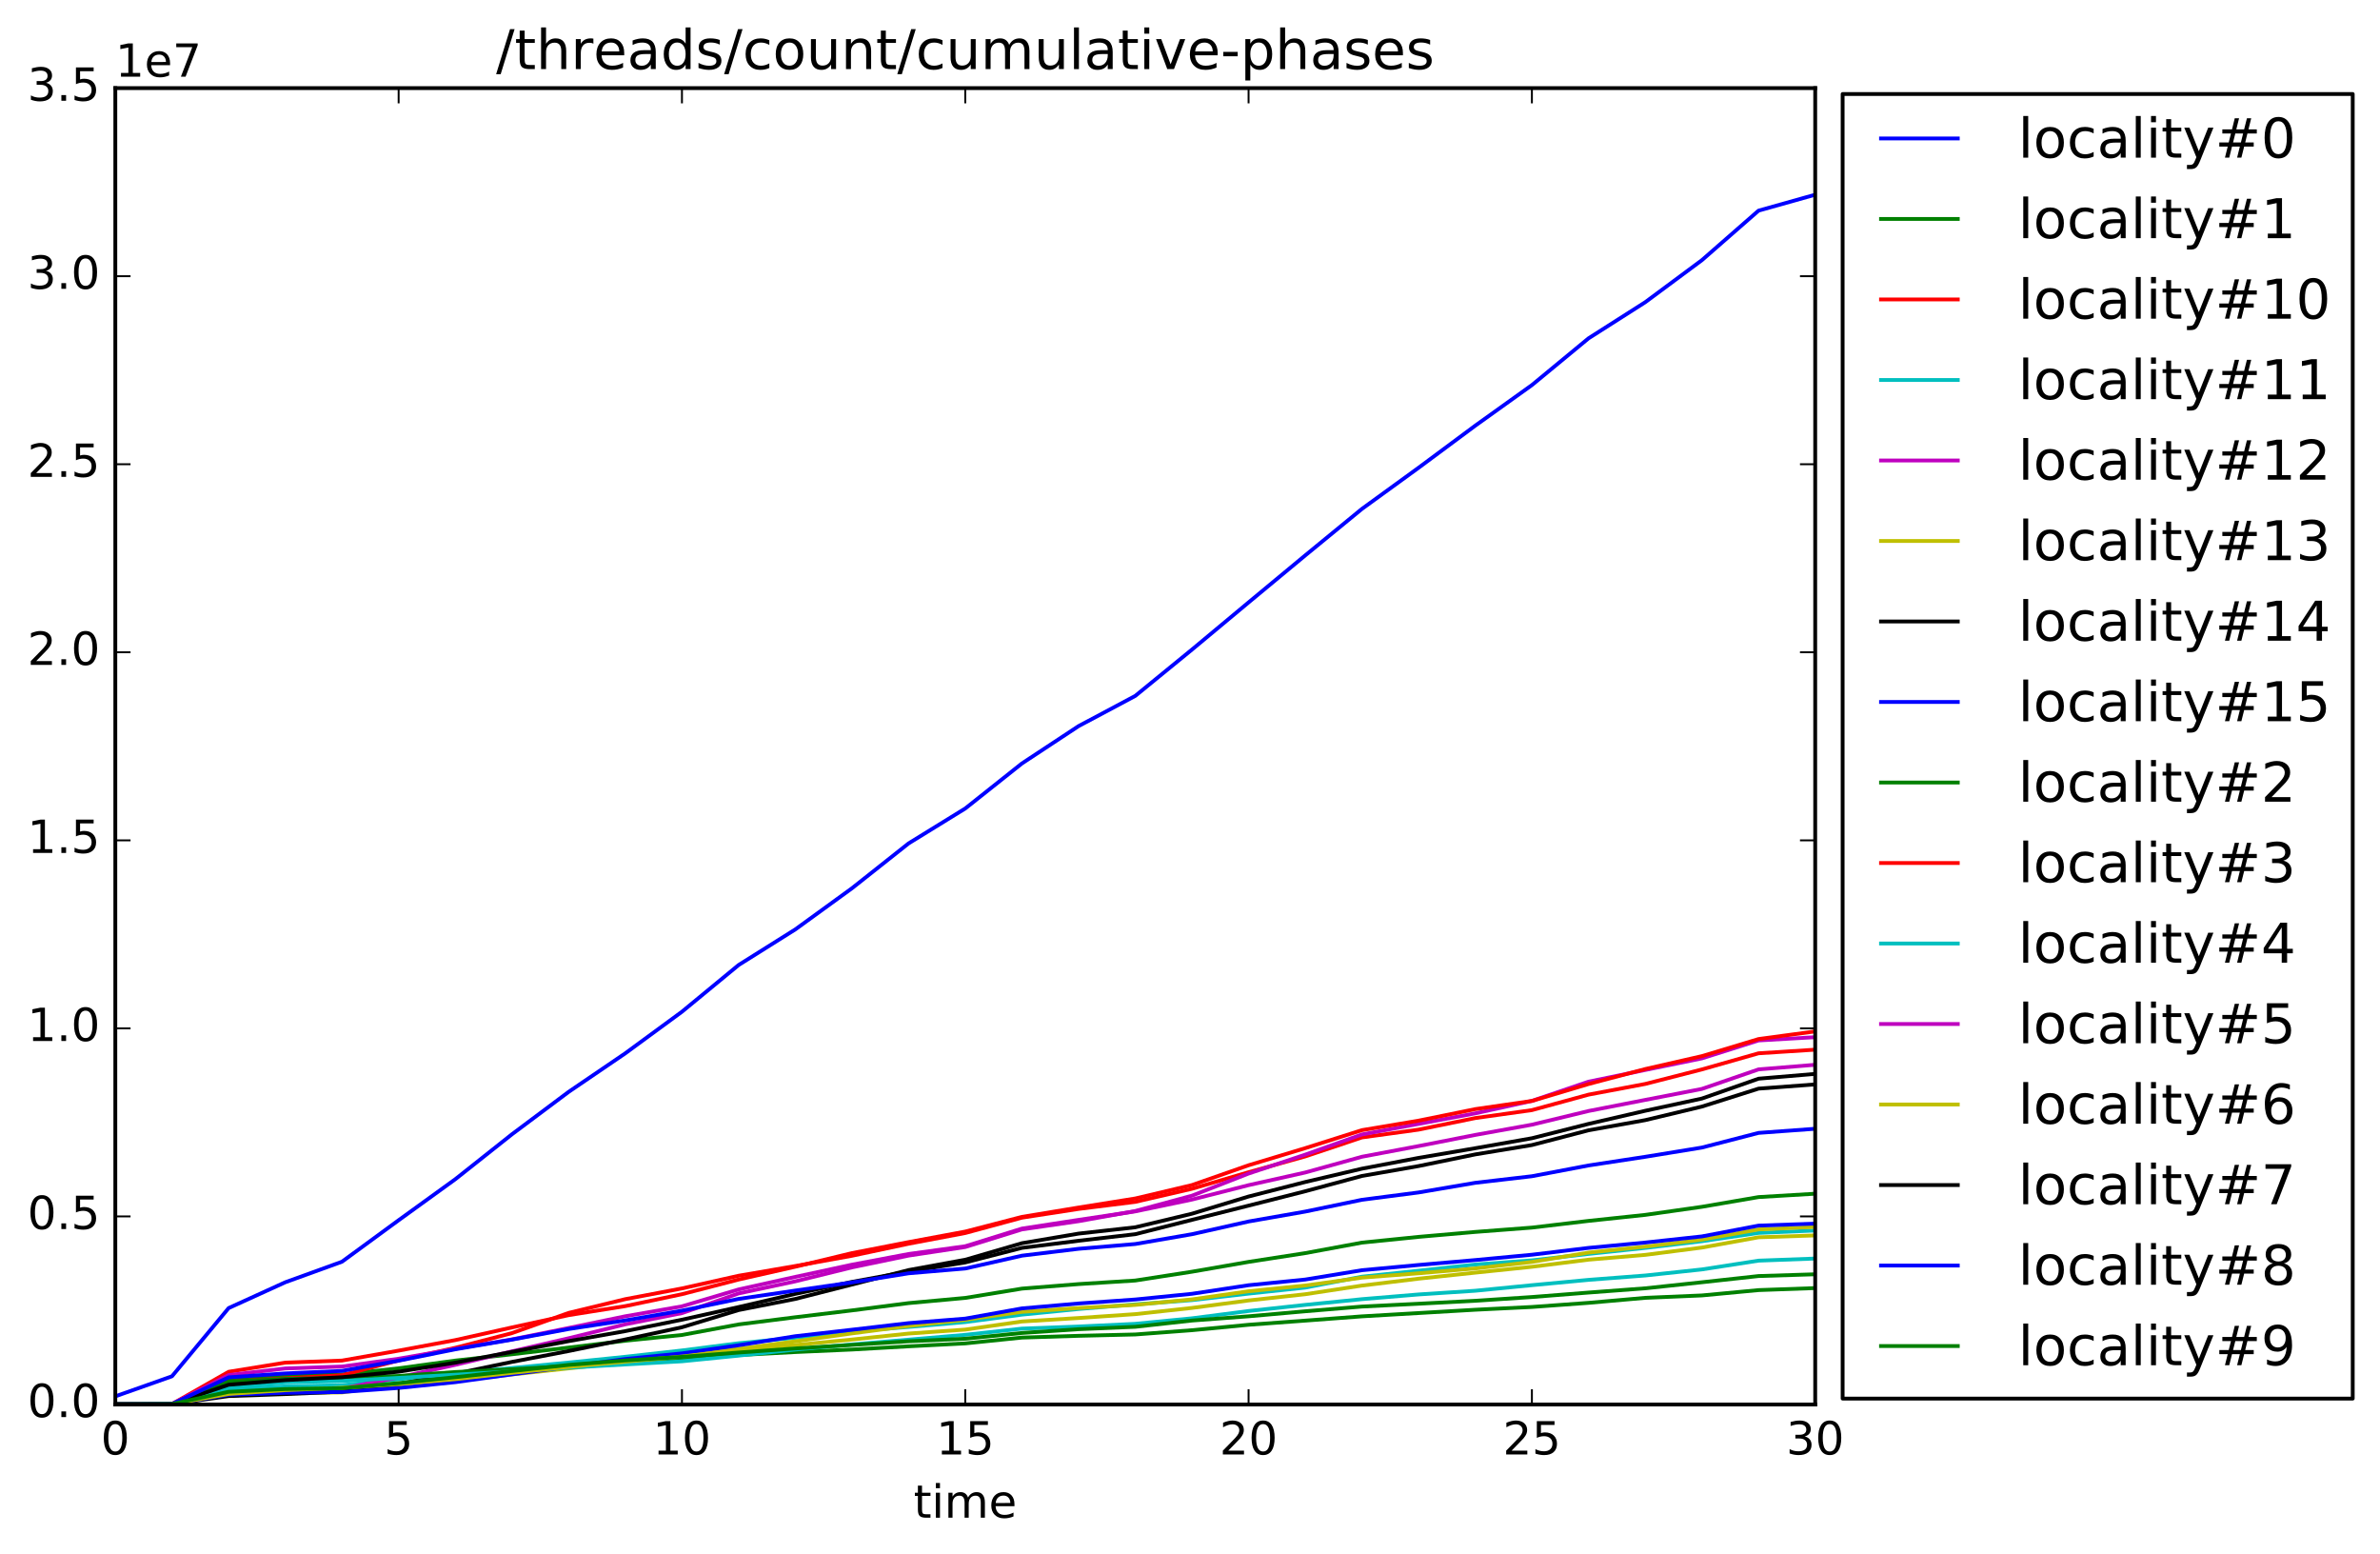 <?xml version="1.0" encoding="utf-8" standalone="no"?>
<!DOCTYPE svg PUBLIC "-//W3C//DTD SVG 1.1//EN"
  "http://www.w3.org/Graphics/SVG/1.1/DTD/svg11.dtd">
<!-- Created with matplotlib (http://matplotlib.org/) -->
<svg height="408pt" version="1.1" viewBox="0 0 625 408" width="625pt" xmlns="http://www.w3.org/2000/svg" xmlns:xlink="http://www.w3.org/1999/xlink">
 <defs>
  <style type="text/css">
*{stroke-linecap:butt;stroke-linejoin:round;stroke-miterlimit:100000;}
  </style>
 </defs>
 <g id="figure_1">
  <g id="patch_1">
   <path d="M 0 408.169 
L 625.038 408.169 
L 625.038 0 
L 0 0 
z
" style="fill:#ffffff;"/>
  </g>
  <g id="axes_1">
   <g id="patch_2">
    <path d="M 30.284 368.742 
L 476.684 368.742 
L 476.684 23.142 
L 30.284 23.142 
z
" style="fill:#ffffff;"/>
   </g>
   <g id="line2d_1">
    <path clip-path="url(#p6c5c03aa1d)" d="M 30.284 366.602 
L 45.164 361.341 
L 60.044 343.431 
L 74.924 336.654 
L 89.804 331.261 
L 104.684 320.364 
L 119.564 309.601 
L 134.444 297.802 
L 149.324 286.672 
L 164.204 276.548 
L 179.084 265.627 
L 193.964 253.364 
L 208.844 244.022 
L 223.724 233.218 
L 238.604 221.432 
L 253.484 212.265 
L 268.364 200.441 
L 283.244 190.635 
L 298.124 182.71 
L 313.004 170.557 
L 327.884 158.158 
L 342.764 145.819 
L 357.644 133.615 
L 372.524 122.809 
L 387.404 111.762 
L 402.284 101.104 
L 417.164 88.822 
L 432.044 79.346 
L 446.924 68.308 
L 461.804 55.304 
L 476.684 51.116 
" style="fill:none;stroke:#0000ff;stroke-linecap:square;"/>
   </g>
   <g id="line2d_2">
    <path clip-path="url(#p6c5c03aa1d)" d="M 30.284 368.688 
L 45.164 368.62 
L 60.044 362.148 
L 74.924 361.105 
L 89.804 360.866 
L 104.684 359.244 
L 119.564 357.216 
L 134.444 355.565 
L 149.324 353.803 
L 164.204 352.008 
L 179.084 350.494 
L 193.964 347.726 
L 208.844 345.841 
L 223.724 344.045 
L 238.604 342.13 
L 253.484 340.765 
L 268.364 338.322 
L 283.244 337.136 
L 298.124 336.2 
L 313.004 333.889 
L 327.884 331.307 
L 342.764 329.002 
L 357.644 326.247 
L 372.524 324.739 
L 387.404 323.441 
L 402.284 322.304 
L 417.164 320.543 
L 432.044 318.965 
L 446.924 316.846 
L 461.804 314.289 
L 476.684 313.404 
" style="fill:none;stroke:#008000;stroke-linecap:square;"/>
   </g>
   <g id="line2d_3">
    <path clip-path="url(#p6c5c03aa1d)" d="M 30.284 368.688 
L 45.164 368.629 
L 60.044 362.792 
L 74.924 361.873 
L 89.804 361.067 
L 104.684 357.17 
L 119.564 353.859 
L 134.444 350.005 
L 149.324 344.702 
L 164.204 341.091 
L 179.084 338.272 
L 193.964 334.944 
L 208.844 332.391 
L 223.724 329.703 
L 238.604 326.542 
L 253.484 323.728 
L 268.364 319.698 
L 283.244 317.401 
L 298.124 315.551 
L 313.004 312.113 
L 327.884 307.761 
L 342.764 303.616 
L 357.644 298.635 
L 372.524 296.585 
L 387.404 293.549 
L 402.284 291.461 
L 417.164 287.394 
L 432.044 284.59 
L 446.924 280.777 
L 461.804 276.539 
L 476.684 275.587 
" style="fill:none;stroke:#ff0000;stroke-linecap:square;"/>
   </g>
   <g id="line2d_4">
    <path clip-path="url(#p6c5c03aa1d)" d="M 30.284 368.689 
L 45.164 368.611 
L 60.044 364.832 
L 74.924 363.988 
L 89.804 363.688 
L 104.684 362.109 
L 119.564 360.5 
L 134.444 359.166 
L 149.324 357.738 
L 164.204 356.221 
L 179.084 354.558 
L 193.964 352.664 
L 208.844 351.221 
L 223.724 349.545 
L 238.604 348.39 
L 253.484 347.11 
L 268.364 345.152 
L 283.244 343.678 
L 298.124 342.456 
L 313.004 341.35 
L 327.884 339.637 
L 342.764 338.056 
L 357.644 335.194 
L 372.524 333.625 
L 387.404 332 
L 402.284 330.905 
L 417.164 329.215 
L 432.044 327.64 
L 446.924 325.882 
L 461.804 323.699 
L 476.684 323.069 
" style="fill:none;stroke:#00bfbf;stroke-linecap:square;"/>
   </g>
   <g id="line2d_5">
    <path clip-path="url(#p6c5c03aa1d)" d="M 30.284 368.688 
L 45.164 368.646 
L 60.044 366.201 
L 74.924 365.588 
L 89.804 364.56 
L 104.684 361.626 
L 119.564 358.335 
L 134.444 354.785 
L 149.324 351.355 
L 164.204 347.695 
L 179.084 344.759 
L 193.964 339.586 
L 208.844 336.415 
L 223.724 332.75 
L 238.604 329.657 
L 253.484 327.402 
L 268.364 322.776 
L 283.244 320.625 
L 298.124 317.95 
L 313.004 313.928 
L 327.884 308.113 
L 342.764 303.148 
L 357.644 297.852 
L 372.524 295.076 
L 387.404 292.312 
L 402.284 289.037 
L 417.164 283.987 
L 432.044 280.92 
L 446.924 277.874 
L 461.804 273.167 
L 476.684 272.31 
" style="fill:none;stroke:#bf00bf;stroke-linecap:square;"/>
   </g>
   <g id="line2d_6">
    <path clip-path="url(#p6c5c03aa1d)" d="M 30.284 368.686 
L 45.164 368.558 
L 60.044 366.198 
L 74.924 365.738 
L 89.804 365.582 
L 104.684 363.594 
L 119.564 362.506 
L 134.444 360.859 
L 149.324 359.269 
L 164.204 357.68 
L 179.084 355.792 
L 193.964 354.138 
L 208.844 352.159 
L 223.724 350.078 
L 238.604 348.138 
L 253.484 346.5 
L 268.364 344.422 
L 283.244 343.423 
L 298.124 342.601 
L 313.004 341.155 
L 327.884 339.017 
L 342.764 337.513 
L 357.644 335.439 
L 372.524 334.301 
L 387.404 333.025 
L 402.284 331.317 
L 417.164 328.865 
L 432.044 327.298 
L 446.924 325.46 
L 461.804 322.786 
L 476.684 322.125 
" style="fill:none;stroke:#bfbf00;stroke-linecap:square;"/>
   </g>
   <g id="line2d_7">
    <path clip-path="url(#p6c5c03aa1d)" d="M 30.284 368.689 
L 45.164 368.627 
L 60.044 366.535 
L 74.924 366.018 
L 89.804 365.379 
L 104.684 363.379 
L 119.564 360.657 
L 134.444 357.564 
L 149.324 354.715 
L 164.204 351.674 
L 179.084 348.468 
L 193.964 343.955 
L 208.844 341.039 
L 223.724 337.258 
L 238.604 333.452 
L 253.484 330.74 
L 268.364 326.396 
L 283.244 323.88 
L 298.124 322.222 
L 313.004 318.66 
L 327.884 314.143 
L 342.764 310.335 
L 357.644 306.836 
L 372.524 304.003 
L 387.404 301.463 
L 402.284 298.843 
L 417.164 295.073 
L 432.044 291.636 
L 446.924 288.422 
L 461.804 283.207 
L 476.684 281.946 
" style="fill:none;stroke:#000000;stroke-linecap:square;"/>
   </g>
   <g id="line2d_8">
    <path clip-path="url(#p6c5c03aa1d)" d="M 30.284 368.687 
L 45.164 368.592 
L 60.044 366.181 
L 74.924 365.688 
L 89.804 365.462 
L 104.684 364.403 
L 119.564 362.887 
L 134.444 360.839 
L 149.324 358.81 
L 164.204 356.806 
L 179.084 355.332 
L 193.964 353.194 
L 208.844 350.819 
L 223.724 349.117 
L 238.604 347.382 
L 253.484 346.198 
L 268.364 343.517 
L 283.244 342.226 
L 298.124 341.182 
L 313.004 339.686 
L 327.884 337.432 
L 342.764 335.94 
L 357.644 333.49 
L 372.524 332.116 
L 387.404 330.825 
L 402.284 329.427 
L 417.164 327.63 
L 432.044 326.229 
L 446.924 324.617 
L 461.804 321.781 
L 476.684 321.256 
" style="fill:none;stroke:#0000ff;stroke-linecap:square;"/>
   </g>
   <g id="line2d_9">
    <path clip-path="url(#p6c5c03aa1d)" d="M 30.284 368.688 
L 45.164 368.634 
L 60.044 362.747 
L 74.924 362.002 
L 89.804 361.757 
L 104.684 361.255 
L 119.564 360.224 
L 134.444 359.494 
L 149.324 358.658 
L 164.204 357.712 
L 179.084 356.687 
L 193.964 355.77 
L 208.844 354.979 
L 223.724 354.319 
L 238.604 353.477 
L 253.484 352.71 
L 268.364 351.181 
L 283.244 350.716 
L 298.124 350.361 
L 313.004 349.243 
L 327.884 347.817 
L 342.764 346.727 
L 357.644 345.606 
L 372.524 344.739 
L 387.404 343.87 
L 402.284 343.143 
L 417.164 342.06 
L 432.044 340.746 
L 446.924 340.115 
L 461.804 338.714 
L 476.684 338.183 
" style="fill:none;stroke:#008000;stroke-linecap:square;"/>
   </g>
   <g id="line2d_10">
    <path clip-path="url(#p6c5c03aa1d)" d="M 30.284 368.689 
L 45.164 368.623 
L 60.044 360.158 
L 74.924 357.754 
L 89.804 357.217 
L 104.684 354.604 
L 119.564 351.84 
L 134.444 348.515 
L 149.324 345.291 
L 164.204 342.917 
L 179.084 339.791 
L 193.964 335.942 
L 208.844 332.576 
L 223.724 329.004 
L 238.604 326.108 
L 253.484 323.344 
L 268.364 319.488 
L 283.244 317.033 
L 298.124 314.66 
L 313.004 311.14 
L 327.884 305.936 
L 342.764 301.444 
L 357.644 296.719 
L 372.524 294.226 
L 387.404 291.196 
L 402.284 289.051 
L 417.164 284.605 
L 432.044 280.676 
L 446.924 277.284 
L 461.804 272.797 
L 476.684 270.791 
" style="fill:none;stroke:#ff0000;stroke-linecap:square;"/>
   </g>
   <g id="line2d_11">
    <path clip-path="url(#p6c5c03aa1d)" d="M 30.284 368.69 
L 45.164 368.65 
L 60.044 364.261 
L 74.924 362.919 
L 89.804 362.572 
L 104.684 361.759 
L 119.564 360.931 
L 134.444 360.045 
L 149.324 359.078 
L 164.204 358.234 
L 179.084 357.407 
L 193.964 355.918 
L 208.844 354.329 
L 223.724 352.986 
L 238.604 351.725 
L 253.484 350.457 
L 268.364 348.825 
L 283.244 348.276 
L 298.124 347.568 
L 313.004 346.119 
L 327.884 344.2 
L 342.764 342.594 
L 357.644 341.095 
L 372.524 339.855 
L 387.404 338.882 
L 402.284 337.422 
L 417.164 336.025 
L 432.044 334.881 
L 446.924 333.285 
L 461.804 330.98 
L 476.684 330.43 
" style="fill:none;stroke:#00bfbf;stroke-linecap:square;"/>
   </g>
   <g id="line2d_12">
    <path clip-path="url(#p6c5c03aa1d)" d="M 30.284 368.687 
L 45.164 368.633 
L 60.044 361.011 
L 74.924 359.287 
L 89.804 358.786 
L 104.684 356.729 
L 119.564 354.13 
L 134.444 351.651 
L 149.324 348.658 
L 164.204 345.585 
L 179.084 342.974 
L 193.964 338.541 
L 208.844 335.245 
L 223.724 332.039 
L 238.604 329.232 
L 253.484 327.191 
L 268.364 322.562 
L 283.244 320.273 
L 298.124 318.05 
L 313.004 314.948 
L 327.884 311.163 
L 342.764 307.836 
L 357.644 303.705 
L 372.524 300.897 
L 387.404 297.974 
L 402.284 295.285 
L 417.164 291.688 
L 432.044 288.78 
L 446.924 285.89 
L 461.804 280.767 
L 476.684 279.557 
" style="fill:none;stroke:#bf00bf;stroke-linecap:square;"/>
   </g>
   <g id="line2d_13">
    <path clip-path="url(#p6c5c03aa1d)" d="M 30.284 368.689 
L 45.164 368.644 
L 60.044 365.976 
L 74.924 364.974 
L 89.804 364.363 
L 104.684 363.376 
L 119.564 362.1 
L 134.444 360.439 
L 149.324 358.864 
L 164.204 357.494 
L 179.084 356.16 
L 193.964 354.391 
L 208.844 353.133 
L 223.724 351.696 
L 238.604 350.123 
L 253.484 349.08 
L 268.364 346.956 
L 283.244 346.042 
L 298.124 345.023 
L 313.004 343.394 
L 327.884 341.434 
L 342.764 339.797 
L 357.644 337.527 
L 372.524 335.718 
L 387.404 334.134 
L 402.284 332.593 
L 417.164 330.726 
L 432.044 329.466 
L 446.924 327.547 
L 461.804 324.847 
L 476.684 324.358 
" style="fill:none;stroke:#bfbf00;stroke-linecap:square;"/>
   </g>
   <g id="line2d_14">
    <path clip-path="url(#p6c5c03aa1d)" d="M 30.284 368.689 
L 45.164 368.636 
L 60.044 363.558 
L 74.924 362.344 
L 89.804 361.583 
L 104.684 360.135 
L 119.564 357.763 
L 134.444 354.93 
L 149.324 352.115 
L 164.204 349.48 
L 179.084 346.486 
L 193.964 343.164 
L 208.844 339.702 
L 223.724 336.557 
L 238.604 333.831 
L 253.484 331.45 
L 268.364 327.627 
L 283.244 325.761 
L 298.124 324.034 
L 313.004 320.271 
L 327.884 316.535 
L 342.764 312.764 
L 357.644 308.748 
L 372.524 306.146 
L 387.404 303.086 
L 402.284 300.633 
L 417.164 296.755 
L 432.044 294.09 
L 446.924 290.531 
L 461.804 285.817 
L 476.684 284.707 
" style="fill:none;stroke:#000000;stroke-linecap:square;"/>
   </g>
   <g id="line2d_15">
    <path clip-path="url(#p6c5c03aa1d)" d="M 30.284 368.689 
L 45.164 368.622 
L 60.044 361.621 
L 74.924 360.59 
L 89.804 359.934 
L 104.684 357.246 
L 119.564 354.255 
L 134.444 351.715 
L 149.324 348.933 
L 164.204 346.673 
L 179.084 344.106 
L 193.964 341.027 
L 208.844 338.832 
L 223.724 336.698 
L 238.604 334.303 
L 253.484 333.045 
L 268.364 329.674 
L 283.244 327.87 
L 298.124 326.613 
L 313.004 324.04 
L 327.884 320.701 
L 342.764 318.097 
L 357.644 315.003 
L 372.524 313.076 
L 387.404 310.547 
L 402.284 308.818 
L 417.164 305.987 
L 432.044 303.718 
L 446.924 301.289 
L 461.804 297.438 
L 476.684 296.354 
" style="fill:none;stroke:#0000ff;stroke-linecap:square;"/>
   </g>
   <g id="line2d_16">
    <path clip-path="url(#p6c5c03aa1d)" d="M 30.284 368.688 
L 45.164 368.624 
L 60.044 365.42 
L 74.924 364.686 
L 89.804 364.472 
L 104.684 363.127 
L 119.564 361.575 
L 134.444 359.957 
L 149.324 358.35 
L 164.204 357.179 
L 179.084 356.241 
L 193.964 355.108 
L 208.844 354.032 
L 223.724 353.105 
L 238.604 352.148 
L 253.484 351.48 
L 268.364 349.969 
L 283.244 348.976 
L 298.124 348.349 
L 313.004 346.706 
L 327.884 345.594 
L 342.764 344.272 
L 357.644 343.034 
L 372.524 342.294 
L 387.404 341.52 
L 402.284 340.534 
L 417.164 339.36 
L 432.044 338.243 
L 446.924 336.655 
L 461.804 335.024 
L 476.684 334.561 
" style="fill:none;stroke:#008000;stroke-linecap:square;"/>
   </g>
   <g id="patch_3">
    <path d="M 30.284 23.142 
L 476.684 23.142 
" style="fill:none;stroke:#000000;stroke-linecap:square;stroke-linejoin:miter;"/>
   </g>
   <g id="patch_4">
    <path d="M 476.684 368.742 
L 476.684 23.142 
" style="fill:none;stroke:#000000;stroke-linecap:square;stroke-linejoin:miter;"/>
   </g>
   <g id="patch_5">
    <path d="M 30.284 368.742 
L 476.684 368.742 
" style="fill:none;stroke:#000000;stroke-linecap:square;stroke-linejoin:miter;"/>
   </g>
   <g id="patch_6">
    <path d="M 30.284 368.742 
L 30.284 23.142 
" style="fill:none;stroke:#000000;stroke-linecap:square;stroke-linejoin:miter;"/>
   </g>
   <g id="matplotlib.axis_1">
    <g id="xtick_1">
     <g id="line2d_17">
      <defs>
       <path d="M 0 0 
L 0 -4 
" id="mdc8057f79b" style="stroke:#000000;stroke-width:0.5;"/>
      </defs>
      <g>
       <use style="stroke:#000000;stroke-width:0.5;" x="30.284" xlink:href="#mdc8057f79b" y="368.742"/>
      </g>
     </g>
     <g id="line2d_18">
      <defs>
       <path d="M 0 0 
L 0 4 
" id="m72e779421b" style="stroke:#000000;stroke-width:0.5;"/>
      </defs>
      <g>
       <use style="stroke:#000000;stroke-width:0.5;" x="30.284" xlink:href="#m72e779421b" y="23.142"/>
      </g>
     </g>
     <g id="text_1">
      <!-- 0 -->
      <defs>
       <path d="M 31.781 66.406 
Q 24.172 66.406 20.328 58.906 
Q 16.5 51.422 16.5 36.375 
Q 16.5 21.391 20.328 13.891 
Q 24.172 6.391 31.781 6.391 
Q 39.453 6.391 43.281 13.891 
Q 47.125 21.391 47.125 36.375 
Q 47.125 51.422 43.281 58.906 
Q 39.453 66.406 31.781 66.406 
M 31.781 74.219 
Q 44.047 74.219 50.516 64.516 
Q 56.984 54.828 56.984 36.375 
Q 56.984 17.969 50.516 8.266 
Q 44.047 -1.422 31.781 -1.422 
Q 19.531 -1.422 13.062 8.266 
Q 6.594 17.969 6.594 36.375 
Q 6.594 54.828 13.062 64.516 
Q 19.531 74.219 31.781 74.219 
" id="DejaVuSans-30"/>
      </defs>
      <g transform="translate(26.466 381.86)scale(0.12 -0.12)">
       <use xlink:href="#DejaVuSans-30"/>
      </g>
     </g>
    </g>
    <g id="xtick_2">
     <g id="line2d_19">
      <g>
       <use style="stroke:#000000;stroke-width:0.5;" x="104.684" xlink:href="#mdc8057f79b" y="368.742"/>
      </g>
     </g>
     <g id="line2d_20">
      <g>
       <use style="stroke:#000000;stroke-width:0.5;" x="104.684" xlink:href="#m72e779421b" y="23.142"/>
      </g>
     </g>
     <g id="text_2">
      <!-- 5 -->
      <defs>
       <path d="M 10.797 72.906 
L 49.516 72.906 
L 49.516 64.594 
L 19.828 64.594 
L 19.828 46.734 
Q 21.969 47.469 24.109 47.828 
Q 26.266 48.188 28.422 48.188 
Q 40.625 48.188 47.75 41.5 
Q 54.891 34.812 54.891 23.391 
Q 54.891 11.625 47.562 5.094 
Q 40.234 -1.422 26.906 -1.422 
Q 22.312 -1.422 17.547 -0.641 
Q 12.797 0.141 7.719 1.703 
L 7.719 11.625 
Q 12.109 9.234 16.797 8.062 
Q 21.484 6.891 26.703 6.891 
Q 35.156 6.891 40.078 11.328 
Q 45.016 15.766 45.016 23.391 
Q 45.016 31 40.078 35.438 
Q 35.156 39.891 26.703 39.891 
Q 22.75 39.891 18.812 39.016 
Q 14.891 38.141 10.797 36.281 
z
" id="DejaVuSans-35"/>
      </defs>
      <g transform="translate(100.866 381.86)scale(0.12 -0.12)">
       <use xlink:href="#DejaVuSans-35"/>
      </g>
     </g>
    </g>
    <g id="xtick_3">
     <g id="line2d_21">
      <g>
       <use style="stroke:#000000;stroke-width:0.5;" x="179.084" xlink:href="#mdc8057f79b" y="368.742"/>
      </g>
     </g>
     <g id="line2d_22">
      <g>
       <use style="stroke:#000000;stroke-width:0.5;" x="179.084" xlink:href="#m72e779421b" y="23.142"/>
      </g>
     </g>
     <g id="text_3">
      <!-- 10 -->
      <defs>
       <path d="M 12.406 8.297 
L 28.516 8.297 
L 28.516 63.922 
L 10.984 60.406 
L 10.984 69.391 
L 28.422 72.906 
L 38.281 72.906 
L 38.281 8.297 
L 54.391 8.297 
L 54.391 0 
L 12.406 0 
z
" id="DejaVuSans-31"/>
      </defs>
      <g transform="translate(171.449 381.86)scale(0.12 -0.12)">
       <use xlink:href="#DejaVuSans-31"/>
       <use x="63.623" xlink:href="#DejaVuSans-30"/>
      </g>
     </g>
    </g>
    <g id="xtick_4">
     <g id="line2d_23">
      <g>
       <use style="stroke:#000000;stroke-width:0.5;" x="253.484" xlink:href="#mdc8057f79b" y="368.742"/>
      </g>
     </g>
     <g id="line2d_24">
      <g>
       <use style="stroke:#000000;stroke-width:0.5;" x="253.484" xlink:href="#m72e779421b" y="23.142"/>
      </g>
     </g>
     <g id="text_4">
      <!-- 15 -->
      <g transform="translate(245.849 381.86)scale(0.12 -0.12)">
       <use xlink:href="#DejaVuSans-31"/>
       <use x="63.623" xlink:href="#DejaVuSans-35"/>
      </g>
     </g>
    </g>
    <g id="xtick_5">
     <g id="line2d_25">
      <g>
       <use style="stroke:#000000;stroke-width:0.5;" x="327.884" xlink:href="#mdc8057f79b" y="368.742"/>
      </g>
     </g>
     <g id="line2d_26">
      <g>
       <use style="stroke:#000000;stroke-width:0.5;" x="327.884" xlink:href="#m72e779421b" y="23.142"/>
      </g>
     </g>
     <g id="text_5">
      <!-- 20 -->
      <defs>
       <path d="M 19.188 8.297 
L 53.609 8.297 
L 53.609 0 
L 7.328 0 
L 7.328 8.297 
Q 12.938 14.109 22.625 23.891 
Q 32.328 33.688 34.812 36.531 
Q 39.547 41.844 41.422 45.531 
Q 43.312 49.219 43.312 52.781 
Q 43.312 58.594 39.234 62.25 
Q 35.156 65.922 28.609 65.922 
Q 23.969 65.922 18.812 64.312 
Q 13.672 62.703 7.812 59.422 
L 7.812 69.391 
Q 13.766 71.781 18.938 73 
Q 24.125 74.219 28.422 74.219 
Q 39.75 74.219 46.484 68.547 
Q 53.219 62.891 53.219 53.422 
Q 53.219 48.922 51.531 44.891 
Q 49.859 40.875 45.406 35.406 
Q 44.188 33.984 37.641 27.219 
Q 31.109 20.453 19.188 8.297 
" id="DejaVuSans-32"/>
      </defs>
      <g transform="translate(320.249 381.86)scale(0.12 -0.12)">
       <use xlink:href="#DejaVuSans-32"/>
       <use x="63.623" xlink:href="#DejaVuSans-30"/>
      </g>
     </g>
    </g>
    <g id="xtick_6">
     <g id="line2d_27">
      <g>
       <use style="stroke:#000000;stroke-width:0.5;" x="402.284" xlink:href="#mdc8057f79b" y="368.742"/>
      </g>
     </g>
     <g id="line2d_28">
      <g>
       <use style="stroke:#000000;stroke-width:0.5;" x="402.284" xlink:href="#m72e779421b" y="23.142"/>
      </g>
     </g>
     <g id="text_6">
      <!-- 25 -->
      <g transform="translate(394.649 381.86)scale(0.12 -0.12)">
       <use xlink:href="#DejaVuSans-32"/>
       <use x="63.623" xlink:href="#DejaVuSans-35"/>
      </g>
     </g>
    </g>
    <g id="xtick_7">
     <g id="line2d_29">
      <g>
       <use style="stroke:#000000;stroke-width:0.5;" x="476.684" xlink:href="#mdc8057f79b" y="368.742"/>
      </g>
     </g>
     <g id="line2d_30">
      <g>
       <use style="stroke:#000000;stroke-width:0.5;" x="476.684" xlink:href="#m72e779421b" y="23.142"/>
      </g>
     </g>
     <g id="text_7">
      <!-- 30 -->
      <defs>
       <path d="M 40.578 39.312 
Q 47.656 37.797 51.625 33 
Q 55.609 28.219 55.609 21.188 
Q 55.609 10.406 48.188 4.484 
Q 40.766 -1.422 27.094 -1.422 
Q 22.516 -1.422 17.656 -0.516 
Q 12.797 0.391 7.625 2.203 
L 7.625 11.719 
Q 11.719 9.328 16.594 8.109 
Q 21.484 6.891 26.812 6.891 
Q 36.078 6.891 40.938 10.547 
Q 45.797 14.203 45.797 21.188 
Q 45.797 27.641 41.281 31.266 
Q 36.766 34.906 28.719 34.906 
L 20.219 34.906 
L 20.219 43.016 
L 29.109 43.016 
Q 36.375 43.016 40.234 45.922 
Q 44.094 48.828 44.094 54.297 
Q 44.094 59.906 40.109 62.906 
Q 36.141 65.922 28.719 65.922 
Q 24.656 65.922 20.016 65.031 
Q 15.375 64.156 9.812 62.312 
L 9.812 71.094 
Q 15.438 72.656 20.344 73.438 
Q 25.25 74.219 29.594 74.219 
Q 40.828 74.219 47.359 69.109 
Q 53.906 64.016 53.906 55.328 
Q 53.906 49.266 50.438 45.094 
Q 46.969 40.922 40.578 39.312 
" id="DejaVuSans-33"/>
      </defs>
      <g transform="translate(469.049 381.86)scale(0.12 -0.12)">
       <use xlink:href="#DejaVuSans-33"/>
       <use x="63.623" xlink:href="#DejaVuSans-30"/>
      </g>
     </g>
    </g>
    <g id="text_8">
     <!-- time -->
     <defs>
      <path d="M 18.312 70.219 
L 18.312 54.688 
L 36.812 54.688 
L 36.812 47.703 
L 18.312 47.703 
L 18.312 18.016 
Q 18.312 11.328 20.141 9.422 
Q 21.969 7.516 27.594 7.516 
L 36.812 7.516 
L 36.812 0 
L 27.594 0 
Q 17.188 0 13.234 3.875 
Q 9.281 7.766 9.281 18.016 
L 9.281 47.703 
L 2.688 47.703 
L 2.688 54.688 
L 9.281 54.688 
L 9.281 70.219 
z
" id="DejaVuSans-74"/>
      <path d="M 52 44.188 
Q 55.375 50.25 60.062 53.125 
Q 64.75 56 71.094 56 
Q 79.641 56 84.281 50.016 
Q 88.922 44.047 88.922 33.016 
L 88.922 0 
L 79.891 0 
L 79.891 32.719 
Q 79.891 40.578 77.094 44.375 
Q 74.312 48.188 68.609 48.188 
Q 61.625 48.188 57.562 43.547 
Q 53.516 38.922 53.516 30.906 
L 53.516 0 
L 44.484 0 
L 44.484 32.719 
Q 44.484 40.625 41.703 44.406 
Q 38.922 48.188 33.109 48.188 
Q 26.219 48.188 22.156 43.531 
Q 18.109 38.875 18.109 30.906 
L 18.109 0 
L 9.078 0 
L 9.078 54.688 
L 18.109 54.688 
L 18.109 46.188 
Q 21.188 51.219 25.484 53.609 
Q 29.781 56 35.688 56 
Q 41.656 56 45.828 52.969 
Q 50 49.953 52 44.188 
" id="DejaVuSans-6d"/>
      <path d="M 56.203 29.594 
L 56.203 25.203 
L 14.891 25.203 
Q 15.484 15.922 20.484 11.062 
Q 25.484 6.203 34.422 6.203 
Q 39.594 6.203 44.453 7.469 
Q 49.312 8.734 54.109 11.281 
L 54.109 2.781 
Q 49.266 0.734 44.188 -0.344 
Q 39.109 -1.422 33.891 -1.422 
Q 20.797 -1.422 13.156 6.188 
Q 5.516 13.812 5.516 26.812 
Q 5.516 40.234 12.766 48.109 
Q 20.016 56 32.328 56 
Q 43.359 56 49.781 48.891 
Q 56.203 41.797 56.203 29.594 
M 47.219 32.234 
Q 47.125 39.594 43.094 43.984 
Q 39.062 48.391 32.422 48.391 
Q 24.906 48.391 20.391 44.141 
Q 15.875 39.891 15.188 32.172 
z
" id="DejaVuSans-65"/>
      <path d="M 9.422 54.688 
L 18.406 54.688 
L 18.406 0 
L 9.422 0 
z
M 9.422 75.984 
L 18.406 75.984 
L 18.406 64.594 
L 9.422 64.594 
z
" id="DejaVuSans-69"/>
     </defs>
     <g transform="translate(239.928 398.474)scale(0.12 -0.12)">
      <use xlink:href="#DejaVuSans-74"/>
      <use x="39.209" xlink:href="#DejaVuSans-69"/>
      <use x="66.992" xlink:href="#DejaVuSans-6d"/>
      <use x="164.404" xlink:href="#DejaVuSans-65"/>
     </g>
    </g>
   </g>
   <g id="matplotlib.axis_2">
    <g id="ytick_1">
     <g id="line2d_31">
      <defs>
       <path d="M 0 0 
L 4 0 
" id="m3a4a1bef79" style="stroke:#000000;stroke-width:0.5;"/>
      </defs>
      <g>
       <use style="stroke:#000000;stroke-width:0.5;" x="30.284" xlink:href="#m3a4a1bef79" y="368.742"/>
      </g>
     </g>
     <g id="line2d_32">
      <defs>
       <path d="M 0 0 
L -4 0 
" id="m88affc56b4" style="stroke:#000000;stroke-width:0.5;"/>
      </defs>
      <g>
       <use style="stroke:#000000;stroke-width:0.5;" x="476.684" xlink:href="#m88affc56b4" y="368.742"/>
      </g>
     </g>
     <g id="text_9">
      <!-- 0.0 -->
      <defs>
       <path d="M 10.688 12.406 
L 21 12.406 
L 21 0 
L 10.688 0 
z
" id="DejaVuSans-2e"/>
      </defs>
      <g transform="translate(7.2 372.053)scale(0.12 -0.12)">
       <use xlink:href="#DejaVuSans-30"/>
       <use x="63.623" xlink:href="#DejaVuSans-2e"/>
       <use x="95.41" xlink:href="#DejaVuSans-30"/>
      </g>
     </g>
    </g>
    <g id="ytick_2">
     <g id="line2d_33">
      <g>
       <use style="stroke:#000000;stroke-width:0.5;" x="30.284" xlink:href="#m3a4a1bef79" y="319.37"/>
      </g>
     </g>
     <g id="line2d_34">
      <g>
       <use style="stroke:#000000;stroke-width:0.5;" x="476.684" xlink:href="#m88affc56b4" y="319.37"/>
      </g>
     </g>
     <g id="text_10">
      <!-- 0.5 -->
      <g transform="translate(7.2 322.682)scale(0.12 -0.12)">
       <use xlink:href="#DejaVuSans-30"/>
       <use x="63.623" xlink:href="#DejaVuSans-2e"/>
       <use x="95.41" xlink:href="#DejaVuSans-35"/>
      </g>
     </g>
    </g>
    <g id="ytick_3">
     <g id="line2d_35">
      <g>
       <use style="stroke:#000000;stroke-width:0.5;" x="30.284" xlink:href="#m3a4a1bef79" y="269.999"/>
      </g>
     </g>
     <g id="line2d_36">
      <g>
       <use style="stroke:#000000;stroke-width:0.5;" x="476.684" xlink:href="#m88affc56b4" y="269.999"/>
      </g>
     </g>
     <g id="text_11">
      <!-- 1.0 -->
      <g transform="translate(7.2 273.31)scale(0.12 -0.12)">
       <use xlink:href="#DejaVuSans-31"/>
       <use x="63.623" xlink:href="#DejaVuSans-2e"/>
       <use x="95.41" xlink:href="#DejaVuSans-30"/>
      </g>
     </g>
    </g>
    <g id="ytick_4">
     <g id="line2d_37">
      <g>
       <use style="stroke:#000000;stroke-width:0.5;" x="30.284" xlink:href="#m3a4a1bef79" y="220.627"/>
      </g>
     </g>
     <g id="line2d_38">
      <g>
       <use style="stroke:#000000;stroke-width:0.5;" x="476.684" xlink:href="#m88affc56b4" y="220.627"/>
      </g>
     </g>
     <g id="text_12">
      <!-- 1.5 -->
      <g transform="translate(7.2 223.939)scale(0.12 -0.12)">
       <use xlink:href="#DejaVuSans-31"/>
       <use x="63.623" xlink:href="#DejaVuSans-2e"/>
       <use x="95.41" xlink:href="#DejaVuSans-35"/>
      </g>
     </g>
    </g>
    <g id="ytick_5">
     <g id="line2d_39">
      <g>
       <use style="stroke:#000000;stroke-width:0.5;" x="30.284" xlink:href="#m3a4a1bef79" y="171.256"/>
      </g>
     </g>
     <g id="line2d_40">
      <g>
       <use style="stroke:#000000;stroke-width:0.5;" x="476.684" xlink:href="#m88affc56b4" y="171.256"/>
      </g>
     </g>
     <g id="text_13">
      <!-- 2.0 -->
      <g transform="translate(7.2 174.567)scale(0.12 -0.12)">
       <use xlink:href="#DejaVuSans-32"/>
       <use x="63.623" xlink:href="#DejaVuSans-2e"/>
       <use x="95.41" xlink:href="#DejaVuSans-30"/>
      </g>
     </g>
    </g>
    <g id="ytick_6">
     <g id="line2d_41">
      <g>
       <use style="stroke:#000000;stroke-width:0.5;" x="30.284" xlink:href="#m3a4a1bef79" y="121.885"/>
      </g>
     </g>
     <g id="line2d_42">
      <g>
       <use style="stroke:#000000;stroke-width:0.5;" x="476.684" xlink:href="#m88affc56b4" y="121.885"/>
      </g>
     </g>
     <g id="text_14">
      <!-- 2.5 -->
      <g transform="translate(7.2 125.196)scale(0.12 -0.12)">
       <use xlink:href="#DejaVuSans-32"/>
       <use x="63.623" xlink:href="#DejaVuSans-2e"/>
       <use x="95.41" xlink:href="#DejaVuSans-35"/>
      </g>
     </g>
    </g>
    <g id="ytick_7">
     <g id="line2d_43">
      <g>
       <use style="stroke:#000000;stroke-width:0.5;" x="30.284" xlink:href="#m3a4a1bef79" y="72.513"/>
      </g>
     </g>
     <g id="line2d_44">
      <g>
       <use style="stroke:#000000;stroke-width:0.5;" x="476.684" xlink:href="#m88affc56b4" y="72.513"/>
      </g>
     </g>
     <g id="text_15">
      <!-- 3.0 -->
      <g transform="translate(7.2 75.824)scale(0.12 -0.12)">
       <use xlink:href="#DejaVuSans-33"/>
       <use x="63.623" xlink:href="#DejaVuSans-2e"/>
       <use x="95.41" xlink:href="#DejaVuSans-30"/>
      </g>
     </g>
    </g>
    <g id="ytick_8">
     <g id="line2d_45">
      <g>
       <use style="stroke:#000000;stroke-width:0.5;" x="30.284" xlink:href="#m3a4a1bef79" y="23.142"/>
      </g>
     </g>
     <g id="line2d_46">
      <g>
       <use style="stroke:#000000;stroke-width:0.5;" x="476.684" xlink:href="#m88affc56b4" y="23.142"/>
      </g>
     </g>
     <g id="text_16">
      <!-- 3.5 -->
      <g transform="translate(7.2 26.453)scale(0.12 -0.12)">
       <use xlink:href="#DejaVuSans-33"/>
       <use x="63.623" xlink:href="#DejaVuSans-2e"/>
       <use x="95.41" xlink:href="#DejaVuSans-35"/>
      </g>
     </g>
    </g>
    <g id="text_17">
     <!-- 1e7 -->
     <defs>
      <path d="M 8.203 72.906 
L 55.078 72.906 
L 55.078 68.703 
L 28.609 0 
L 18.312 0 
L 43.219 64.594 
L 8.203 64.594 
z
" id="DejaVuSans-37"/>
     </defs>
     <g transform="translate(30.284 20.142)scale(0.12 -0.12)">
      <use xlink:href="#DejaVuSans-31"/>
      <use x="63.623" xlink:href="#DejaVuSans-65"/>
      <use x="125.146" xlink:href="#DejaVuSans-37"/>
     </g>
    </g>
   </g>
   <g id="text_18">
    <!-- /threads/count/cumulative-phases -->
    <defs>
     <path d="M 2.984 54.688 
L 12.5 54.688 
L 29.594 8.797 
L 46.688 54.688 
L 56.203 54.688 
L 35.688 0 
L 23.484 0 
z
" id="DejaVuSans-76"/>
     <path d="M 25.391 72.906 
L 33.688 72.906 
L 8.297 -9.281 
L 0 -9.281 
z
" id="DejaVuSans-2f"/>
     <path d="M 4.891 31.391 
L 31.203 31.391 
L 31.203 23.391 
L 4.891 23.391 
z
" id="DejaVuSans-2d"/>
     <path d="M 30.609 48.391 
Q 23.391 48.391 19.188 42.75 
Q 14.984 37.109 14.984 27.297 
Q 14.984 17.484 19.156 11.844 
Q 23.344 6.203 30.609 6.203 
Q 37.797 6.203 41.984 11.859 
Q 46.188 17.531 46.188 27.297 
Q 46.188 37.016 41.984 42.703 
Q 37.797 48.391 30.609 48.391 
M 30.609 56 
Q 42.328 56 49.016 48.375 
Q 55.719 40.766 55.719 27.297 
Q 55.719 13.875 49.016 6.219 
Q 42.328 -1.422 30.609 -1.422 
Q 18.844 -1.422 12.172 6.219 
Q 5.516 13.875 5.516 27.297 
Q 5.516 40.766 12.172 48.375 
Q 18.844 56 30.609 56 
" id="DejaVuSans-6f"/>
     <path d="M 54.891 33.016 
L 54.891 0 
L 45.906 0 
L 45.906 32.719 
Q 45.906 40.484 42.875 44.328 
Q 39.844 48.188 33.797 48.188 
Q 26.516 48.188 22.312 43.547 
Q 18.109 38.922 18.109 30.906 
L 18.109 0 
L 9.078 0 
L 9.078 54.688 
L 18.109 54.688 
L 18.109 46.188 
Q 21.344 51.125 25.703 53.562 
Q 30.078 56 35.797 56 
Q 45.219 56 50.047 50.172 
Q 54.891 44.344 54.891 33.016 
" id="DejaVuSans-6e"/>
     <path d="M 9.422 75.984 
L 18.406 75.984 
L 18.406 0 
L 9.422 0 
z
" id="DejaVuSans-6c"/>
     <path d="M 18.109 8.203 
L 18.109 -20.797 
L 9.078 -20.797 
L 9.078 54.688 
L 18.109 54.688 
L 18.109 46.391 
Q 20.953 51.266 25.266 53.625 
Q 29.594 56 35.594 56 
Q 45.562 56 51.781 48.094 
Q 58.016 40.188 58.016 27.297 
Q 58.016 14.406 51.781 6.484 
Q 45.562 -1.422 35.594 -1.422 
Q 29.594 -1.422 25.266 0.953 
Q 20.953 3.328 18.109 8.203 
M 48.688 27.297 
Q 48.688 37.203 44.609 42.844 
Q 40.531 48.484 33.406 48.484 
Q 26.266 48.484 22.188 42.844 
Q 18.109 37.203 18.109 27.297 
Q 18.109 17.391 22.188 11.75 
Q 26.266 6.109 33.406 6.109 
Q 40.531 6.109 44.609 11.75 
Q 48.688 17.391 48.688 27.297 
" id="DejaVuSans-70"/>
     <path d="M 54.891 33.016 
L 54.891 0 
L 45.906 0 
L 45.906 32.719 
Q 45.906 40.484 42.875 44.328 
Q 39.844 48.188 33.797 48.188 
Q 26.516 48.188 22.312 43.547 
Q 18.109 38.922 18.109 30.906 
L 18.109 0 
L 9.078 0 
L 9.078 75.984 
L 18.109 75.984 
L 18.109 46.188 
Q 21.344 51.125 25.703 53.562 
Q 30.078 56 35.797 56 
Q 45.219 56 50.047 50.172 
Q 54.891 44.344 54.891 33.016 
" id="DejaVuSans-68"/>
     <path d="M 8.5 21.578 
L 8.5 54.688 
L 17.484 54.688 
L 17.484 21.922 
Q 17.484 14.156 20.5 10.266 
Q 23.531 6.391 29.594 6.391 
Q 36.859 6.391 41.078 11.031 
Q 45.312 15.672 45.312 23.688 
L 45.312 54.688 
L 54.297 54.688 
L 54.297 0 
L 45.312 0 
L 45.312 8.406 
Q 42.047 3.422 37.719 1 
Q 33.406 -1.422 27.688 -1.422 
Q 18.266 -1.422 13.375 4.438 
Q 8.5 10.297 8.5 21.578 
M 31.109 56 
z
" id="DejaVuSans-75"/>
     <path d="M 45.406 46.391 
L 45.406 75.984 
L 54.391 75.984 
L 54.391 0 
L 45.406 0 
L 45.406 8.203 
Q 42.578 3.328 38.25 0.953 
Q 33.938 -1.422 27.875 -1.422 
Q 17.969 -1.422 11.734 6.484 
Q 5.516 14.406 5.516 27.297 
Q 5.516 40.188 11.734 48.094 
Q 17.969 56 27.875 56 
Q 33.938 56 38.25 53.625 
Q 42.578 51.266 45.406 46.391 
M 14.797 27.297 
Q 14.797 17.391 18.875 11.75 
Q 22.953 6.109 30.078 6.109 
Q 37.203 6.109 41.297 11.75 
Q 45.406 17.391 45.406 27.297 
Q 45.406 37.203 41.297 42.844 
Q 37.203 48.484 30.078 48.484 
Q 22.953 48.484 18.875 42.844 
Q 14.797 37.203 14.797 27.297 
" id="DejaVuSans-64"/>
     <path d="M 41.109 46.297 
Q 39.594 47.172 37.812 47.578 
Q 36.031 48 33.891 48 
Q 26.266 48 22.188 43.047 
Q 18.109 38.094 18.109 28.812 
L 18.109 0 
L 9.078 0 
L 9.078 54.688 
L 18.109 54.688 
L 18.109 46.188 
Q 20.953 51.172 25.484 53.578 
Q 30.031 56 36.531 56 
Q 37.453 56 38.578 55.875 
Q 39.703 55.766 41.062 55.516 
z
" id="DejaVuSans-72"/>
     <path d="M 48.781 52.594 
L 48.781 44.188 
Q 44.969 46.297 41.141 47.344 
Q 37.312 48.391 33.406 48.391 
Q 24.656 48.391 19.812 42.844 
Q 14.984 37.312 14.984 27.297 
Q 14.984 17.281 19.812 11.734 
Q 24.656 6.203 33.406 6.203 
Q 37.312 6.203 41.141 7.25 
Q 44.969 8.297 48.781 10.406 
L 48.781 2.094 
Q 45.016 0.344 40.984 -0.531 
Q 36.969 -1.422 32.422 -1.422 
Q 20.062 -1.422 12.781 6.344 
Q 5.516 14.109 5.516 27.297 
Q 5.516 40.672 12.859 48.328 
Q 20.219 56 33.016 56 
Q 37.156 56 41.109 55.141 
Q 45.062 54.297 48.781 52.594 
" id="DejaVuSans-63"/>
     <path d="M 44.281 53.078 
L 44.281 44.578 
Q 40.484 46.531 36.375 47.5 
Q 32.281 48.484 27.875 48.484 
Q 21.188 48.484 17.844 46.438 
Q 14.5 44.391 14.5 40.281 
Q 14.5 37.156 16.891 35.375 
Q 19.281 33.594 26.516 31.984 
L 29.594 31.297 
Q 39.156 29.25 43.188 25.516 
Q 47.219 21.781 47.219 15.094 
Q 47.219 7.469 41.188 3.016 
Q 35.156 -1.422 24.609 -1.422 
Q 20.219 -1.422 15.453 -0.562 
Q 10.688 0.297 5.422 2 
L 5.422 11.281 
Q 10.406 8.688 15.234 7.391 
Q 20.062 6.109 24.812 6.109 
Q 31.156 6.109 34.562 8.281 
Q 37.984 10.453 37.984 14.406 
Q 37.984 18.062 35.516 20.016 
Q 33.062 21.969 24.703 23.781 
L 21.578 24.516 
Q 13.234 26.266 9.516 29.906 
Q 5.812 33.547 5.812 39.891 
Q 5.812 47.609 11.281 51.797 
Q 16.75 56 26.812 56 
Q 31.781 56 36.172 55.266 
Q 40.578 54.547 44.281 53.078 
" id="DejaVuSans-73"/>
     <path d="M 34.281 27.484 
Q 23.391 27.484 19.188 25 
Q 14.984 22.516 14.984 16.5 
Q 14.984 11.719 18.141 8.906 
Q 21.297 6.109 26.703 6.109 
Q 34.188 6.109 38.703 11.406 
Q 43.219 16.703 43.219 25.484 
L 43.219 27.484 
z
M 52.203 31.203 
L 52.203 0 
L 43.219 0 
L 43.219 8.297 
Q 40.141 3.328 35.547 0.953 
Q 30.953 -1.422 24.312 -1.422 
Q 15.922 -1.422 10.953 3.297 
Q 6 8.016 6 15.922 
Q 6 25.141 12.172 29.828 
Q 18.359 34.516 30.609 34.516 
L 43.219 34.516 
L 43.219 35.406 
Q 43.219 41.609 39.141 45 
Q 35.062 48.391 27.688 48.391 
Q 23 48.391 18.547 47.266 
Q 14.109 46.141 10.016 43.891 
L 10.016 52.203 
Q 14.938 54.109 19.578 55.047 
Q 24.219 56 28.609 56 
Q 40.484 56 46.344 49.844 
Q 52.203 43.703 52.203 31.203 
" id="DejaVuSans-61"/>
    </defs>
    <g transform="translate(130.286 18.142)scale(0.144 -0.144)">
     <use xlink:href="#DejaVuSans-2f"/>
     <use x="33.691" xlink:href="#DejaVuSans-74"/>
     <use x="72.9" xlink:href="#DejaVuSans-68"/>
     <use x="136.279" xlink:href="#DejaVuSans-72"/>
     <use x="177.361" xlink:href="#DejaVuSans-65"/>
     <use x="238.885" xlink:href="#DejaVuSans-61"/>
     <use x="300.164" xlink:href="#DejaVuSans-64"/>
     <use x="363.641" xlink:href="#DejaVuSans-73"/>
     <use x="415.74" xlink:href="#DejaVuSans-2f"/>
     <use x="449.432" xlink:href="#DejaVuSans-63"/>
     <use x="504.412" xlink:href="#DejaVuSans-6f"/>
     <use x="565.594" xlink:href="#DejaVuSans-75"/>
     <use x="628.973" xlink:href="#DejaVuSans-6e"/>
     <use x="692.352" xlink:href="#DejaVuSans-74"/>
     <use x="731.561" xlink:href="#DejaVuSans-2f"/>
     <use x="765.252" xlink:href="#DejaVuSans-63"/>
     <use x="820.232" xlink:href="#DejaVuSans-75"/>
     <use x="883.611" xlink:href="#DejaVuSans-6d"/>
     <use x="981.023" xlink:href="#DejaVuSans-75"/>
     <use x="1044.402" xlink:href="#DejaVuSans-6c"/>
     <use x="1072.186" xlink:href="#DejaVuSans-61"/>
     <use x="1133.465" xlink:href="#DejaVuSans-74"/>
     <use x="1172.674" xlink:href="#DejaVuSans-69"/>
     <use x="1200.457" xlink:href="#DejaVuSans-76"/>
     <use x="1259.637" xlink:href="#DejaVuSans-65"/>
     <use x="1321.16" xlink:href="#DejaVuSans-2d"/>
     <use x="1357.244" xlink:href="#DejaVuSans-70"/>
     <use x="1420.721" xlink:href="#DejaVuSans-68"/>
     <use x="1484.1" xlink:href="#DejaVuSans-61"/>
     <use x="1545.379" xlink:href="#DejaVuSans-73"/>
     <use x="1597.479" xlink:href="#DejaVuSans-65"/>
     <use x="1659.002" xlink:href="#DejaVuSans-73"/>
    </g>
   </g>
   <g id="legend_1">
    <g id="patch_7">
     <path d="M 483.884 367.194 
L 617.837 367.194 
L 617.837 24.69 
L 483.884 24.69 
z
" style="fill:#ffffff;stroke:#000000;stroke-linejoin:miter;"/>
    </g>
    <g id="line2d_47">
     <path d="M 493.964 36.352 
L 514.124 36.352 
" style="fill:none;stroke:#0000ff;stroke-linecap:square;"/>
    </g>
    <g id="line2d_48"/>
    <g id="text_19">
     <!-- locality#0 -->
     <defs>
      <path d="M 51.125 44 
L 36.922 44 
L 32.812 27.688 
L 47.125 27.688 
z
M 43.797 71.781 
L 38.719 51.516 
L 52.984 51.516 
L 58.109 71.781 
L 65.922 71.781 
L 60.891 51.516 
L 76.125 51.516 
L 76.125 44 
L 58.984 44 
L 54.984 27.688 
L 70.516 27.688 
L 70.516 20.219 
L 53.078 20.219 
L 48 0 
L 40.188 0 
L 45.219 20.219 
L 30.906 20.219 
L 25.875 0 
L 18.016 0 
L 23.094 20.219 
L 7.719 20.219 
L 7.719 27.688 
L 24.906 27.688 
L 29 44 
L 13.281 44 
L 13.281 51.516 
L 30.906 51.516 
L 35.891 71.781 
z
" id="DejaVuSans-23"/>
      <path d="M 32.172 -5.078 
Q 28.375 -14.844 24.75 -17.812 
Q 21.141 -20.797 15.094 -20.797 
L 7.906 -20.797 
L 7.906 -13.281 
L 13.188 -13.281 
Q 16.891 -13.281 18.938 -11.516 
Q 21 -9.766 23.484 -3.219 
L 25.094 0.875 
L 2.984 54.688 
L 12.5 54.688 
L 29.594 11.922 
L 46.688 54.688 
L 56.203 54.688 
z
" id="DejaVuSans-79"/>
     </defs>
     <g transform="translate(529.964 41.392)scale(0.144 -0.144)">
      <use xlink:href="#DejaVuSans-6c"/>
      <use x="27.783" xlink:href="#DejaVuSans-6f"/>
      <use x="88.965" xlink:href="#DejaVuSans-63"/>
      <use x="143.945" xlink:href="#DejaVuSans-61"/>
      <use x="205.225" xlink:href="#DejaVuSans-6c"/>
      <use x="233.008" xlink:href="#DejaVuSans-69"/>
      <use x="260.791" xlink:href="#DejaVuSans-74"/>
      <use x="300.0" xlink:href="#DejaVuSans-79"/>
      <use x="359.18" xlink:href="#DejaVuSans-23"/>
      <use x="442.969" xlink:href="#DejaVuSans-30"/>
     </g>
    </g>
    <g id="line2d_49">
     <path d="M 493.964 57.488 
L 514.124 57.488 
" style="fill:none;stroke:#008000;stroke-linecap:square;"/>
    </g>
    <g id="line2d_50"/>
    <g id="text_20">
     <!-- locality#1 -->
     <g transform="translate(529.964 62.528)scale(0.144 -0.144)">
      <use xlink:href="#DejaVuSans-6c"/>
      <use x="27.783" xlink:href="#DejaVuSans-6f"/>
      <use x="88.965" xlink:href="#DejaVuSans-63"/>
      <use x="143.945" xlink:href="#DejaVuSans-61"/>
      <use x="205.225" xlink:href="#DejaVuSans-6c"/>
      <use x="233.008" xlink:href="#DejaVuSans-69"/>
      <use x="260.791" xlink:href="#DejaVuSans-74"/>
      <use x="300.0" xlink:href="#DejaVuSans-79"/>
      <use x="359.18" xlink:href="#DejaVuSans-23"/>
      <use x="442.969" xlink:href="#DejaVuSans-31"/>
     </g>
    </g>
    <g id="line2d_51">
     <path d="M 493.964 78.624 
L 514.124 78.624 
" style="fill:none;stroke:#ff0000;stroke-linecap:square;"/>
    </g>
    <g id="line2d_52"/>
    <g id="text_21">
     <!-- locality#10 -->
     <g transform="translate(529.964 83.665)scale(0.144 -0.144)">
      <use xlink:href="#DejaVuSans-6c"/>
      <use x="27.783" xlink:href="#DejaVuSans-6f"/>
      <use x="88.965" xlink:href="#DejaVuSans-63"/>
      <use x="143.945" xlink:href="#DejaVuSans-61"/>
      <use x="205.225" xlink:href="#DejaVuSans-6c"/>
      <use x="233.008" xlink:href="#DejaVuSans-69"/>
      <use x="260.791" xlink:href="#DejaVuSans-74"/>
      <use x="300.0" xlink:href="#DejaVuSans-79"/>
      <use x="359.18" xlink:href="#DejaVuSans-23"/>
      <use x="442.969" xlink:href="#DejaVuSans-31"/>
      <use x="506.592" xlink:href="#DejaVuSans-30"/>
     </g>
    </g>
    <g id="line2d_53">
     <path d="M 493.964 99.761 
L 514.124 99.761 
" style="fill:none;stroke:#00bfbf;stroke-linecap:square;"/>
    </g>
    <g id="line2d_54"/>
    <g id="text_22">
     <!-- locality#11 -->
     <g transform="translate(529.964 104.801)scale(0.144 -0.144)">
      <use xlink:href="#DejaVuSans-6c"/>
      <use x="27.783" xlink:href="#DejaVuSans-6f"/>
      <use x="88.965" xlink:href="#DejaVuSans-63"/>
      <use x="143.945" xlink:href="#DejaVuSans-61"/>
      <use x="205.225" xlink:href="#DejaVuSans-6c"/>
      <use x="233.008" xlink:href="#DejaVuSans-69"/>
      <use x="260.791" xlink:href="#DejaVuSans-74"/>
      <use x="300.0" xlink:href="#DejaVuSans-79"/>
      <use x="359.18" xlink:href="#DejaVuSans-23"/>
      <use x="442.969" xlink:href="#DejaVuSans-31"/>
      <use x="506.592" xlink:href="#DejaVuSans-31"/>
     </g>
    </g>
    <g id="line2d_55">
     <path d="M 493.964 120.897 
L 514.124 120.897 
" style="fill:none;stroke:#bf00bf;stroke-linecap:square;"/>
    </g>
    <g id="line2d_56"/>
    <g id="text_23">
     <!-- locality#12 -->
     <g transform="translate(529.964 125.938)scale(0.144 -0.144)">
      <use xlink:href="#DejaVuSans-6c"/>
      <use x="27.783" xlink:href="#DejaVuSans-6f"/>
      <use x="88.965" xlink:href="#DejaVuSans-63"/>
      <use x="143.945" xlink:href="#DejaVuSans-61"/>
      <use x="205.225" xlink:href="#DejaVuSans-6c"/>
      <use x="233.008" xlink:href="#DejaVuSans-69"/>
      <use x="260.791" xlink:href="#DejaVuSans-74"/>
      <use x="300.0" xlink:href="#DejaVuSans-79"/>
      <use x="359.18" xlink:href="#DejaVuSans-23"/>
      <use x="442.969" xlink:href="#DejaVuSans-31"/>
      <use x="506.592" xlink:href="#DejaVuSans-32"/>
     </g>
    </g>
    <g id="line2d_57">
     <path d="M 493.964 142.034 
L 514.124 142.034 
" style="fill:none;stroke:#bfbf00;stroke-linecap:square;"/>
    </g>
    <g id="line2d_58"/>
    <g id="text_24">
     <!-- locality#13 -->
     <g transform="translate(529.964 147.074)scale(0.144 -0.144)">
      <use xlink:href="#DejaVuSans-6c"/>
      <use x="27.783" xlink:href="#DejaVuSans-6f"/>
      <use x="88.965" xlink:href="#DejaVuSans-63"/>
      <use x="143.945" xlink:href="#DejaVuSans-61"/>
      <use x="205.225" xlink:href="#DejaVuSans-6c"/>
      <use x="233.008" xlink:href="#DejaVuSans-69"/>
      <use x="260.791" xlink:href="#DejaVuSans-74"/>
      <use x="300.0" xlink:href="#DejaVuSans-79"/>
      <use x="359.18" xlink:href="#DejaVuSans-23"/>
      <use x="442.969" xlink:href="#DejaVuSans-31"/>
      <use x="506.592" xlink:href="#DejaVuSans-33"/>
     </g>
    </g>
    <g id="line2d_59">
     <path d="M 493.964 163.171 
L 514.124 163.171 
" style="fill:none;stroke:#000000;stroke-linecap:square;"/>
    </g>
    <g id="line2d_60"/>
    <g id="text_25">
     <!-- locality#14 -->
     <defs>
      <path d="M 37.797 64.312 
L 12.891 25.391 
L 37.797 25.391 
z
M 35.203 72.906 
L 47.609 72.906 
L 47.609 25.391 
L 58.016 25.391 
L 58.016 17.188 
L 47.609 17.188 
L 47.609 0 
L 37.797 0 
L 37.797 17.188 
L 4.891 17.188 
L 4.891 26.703 
z
" id="DejaVuSans-34"/>
     </defs>
     <g transform="translate(529.964 168.21)scale(0.144 -0.144)">
      <use xlink:href="#DejaVuSans-6c"/>
      <use x="27.783" xlink:href="#DejaVuSans-6f"/>
      <use x="88.965" xlink:href="#DejaVuSans-63"/>
      <use x="143.945" xlink:href="#DejaVuSans-61"/>
      <use x="205.225" xlink:href="#DejaVuSans-6c"/>
      <use x="233.008" xlink:href="#DejaVuSans-69"/>
      <use x="260.791" xlink:href="#DejaVuSans-74"/>
      <use x="300.0" xlink:href="#DejaVuSans-79"/>
      <use x="359.18" xlink:href="#DejaVuSans-23"/>
      <use x="442.969" xlink:href="#DejaVuSans-31"/>
      <use x="506.592" xlink:href="#DejaVuSans-34"/>
     </g>
    </g>
    <g id="line2d_61">
     <path d="M 493.964 184.307 
L 514.124 184.307 
" style="fill:none;stroke:#0000ff;stroke-linecap:square;"/>
    </g>
    <g id="line2d_62"/>
    <g id="text_26">
     <!-- locality#15 -->
     <g transform="translate(529.964 189.347)scale(0.144 -0.144)">
      <use xlink:href="#DejaVuSans-6c"/>
      <use x="27.783" xlink:href="#DejaVuSans-6f"/>
      <use x="88.965" xlink:href="#DejaVuSans-63"/>
      <use x="143.945" xlink:href="#DejaVuSans-61"/>
      <use x="205.225" xlink:href="#DejaVuSans-6c"/>
      <use x="233.008" xlink:href="#DejaVuSans-69"/>
      <use x="260.791" xlink:href="#DejaVuSans-74"/>
      <use x="300.0" xlink:href="#DejaVuSans-79"/>
      <use x="359.18" xlink:href="#DejaVuSans-23"/>
      <use x="442.969" xlink:href="#DejaVuSans-31"/>
      <use x="506.592" xlink:href="#DejaVuSans-35"/>
     </g>
    </g>
    <g id="line2d_63">
     <path d="M 493.964 205.444 
L 514.124 205.444 
" style="fill:none;stroke:#008000;stroke-linecap:square;"/>
    </g>
    <g id="line2d_64"/>
    <g id="text_27">
     <!-- locality#2 -->
     <g transform="translate(529.964 210.483)scale(0.144 -0.144)">
      <use xlink:href="#DejaVuSans-6c"/>
      <use x="27.783" xlink:href="#DejaVuSans-6f"/>
      <use x="88.965" xlink:href="#DejaVuSans-63"/>
      <use x="143.945" xlink:href="#DejaVuSans-61"/>
      <use x="205.225" xlink:href="#DejaVuSans-6c"/>
      <use x="233.008" xlink:href="#DejaVuSans-69"/>
      <use x="260.791" xlink:href="#DejaVuSans-74"/>
      <use x="300.0" xlink:href="#DejaVuSans-79"/>
      <use x="359.18" xlink:href="#DejaVuSans-23"/>
      <use x="442.969" xlink:href="#DejaVuSans-32"/>
     </g>
    </g>
    <g id="line2d_65">
     <path d="M 493.964 226.58 
L 514.124 226.58 
" style="fill:none;stroke:#ff0000;stroke-linecap:square;"/>
    </g>
    <g id="line2d_66"/>
    <g id="text_28">
     <!-- locality#3 -->
     <g transform="translate(529.964 231.62)scale(0.144 -0.144)">
      <use xlink:href="#DejaVuSans-6c"/>
      <use x="27.783" xlink:href="#DejaVuSans-6f"/>
      <use x="88.965" xlink:href="#DejaVuSans-63"/>
      <use x="143.945" xlink:href="#DejaVuSans-61"/>
      <use x="205.225" xlink:href="#DejaVuSans-6c"/>
      <use x="233.008" xlink:href="#DejaVuSans-69"/>
      <use x="260.791" xlink:href="#DejaVuSans-74"/>
      <use x="300.0" xlink:href="#DejaVuSans-79"/>
      <use x="359.18" xlink:href="#DejaVuSans-23"/>
      <use x="442.969" xlink:href="#DejaVuSans-33"/>
     </g>
    </g>
    <g id="line2d_67">
     <path d="M 493.964 247.716 
L 514.124 247.716 
" style="fill:none;stroke:#00bfbf;stroke-linecap:square;"/>
    </g>
    <g id="line2d_68"/>
    <g id="text_29">
     <!-- locality#4 -->
     <g transform="translate(529.964 252.756)scale(0.144 -0.144)">
      <use xlink:href="#DejaVuSans-6c"/>
      <use x="27.783" xlink:href="#DejaVuSans-6f"/>
      <use x="88.965" xlink:href="#DejaVuSans-63"/>
      <use x="143.945" xlink:href="#DejaVuSans-61"/>
      <use x="205.225" xlink:href="#DejaVuSans-6c"/>
      <use x="233.008" xlink:href="#DejaVuSans-69"/>
      <use x="260.791" xlink:href="#DejaVuSans-74"/>
      <use x="300.0" xlink:href="#DejaVuSans-79"/>
      <use x="359.18" xlink:href="#DejaVuSans-23"/>
      <use x="442.969" xlink:href="#DejaVuSans-34"/>
     </g>
    </g>
    <g id="line2d_69">
     <path d="M 493.964 268.853 
L 514.124 268.853 
" style="fill:none;stroke:#bf00bf;stroke-linecap:square;"/>
    </g>
    <g id="line2d_70"/>
    <g id="text_30">
     <!-- locality#5 -->
     <g transform="translate(529.964 273.893)scale(0.144 -0.144)">
      <use xlink:href="#DejaVuSans-6c"/>
      <use x="27.783" xlink:href="#DejaVuSans-6f"/>
      <use x="88.965" xlink:href="#DejaVuSans-63"/>
      <use x="143.945" xlink:href="#DejaVuSans-61"/>
      <use x="205.225" xlink:href="#DejaVuSans-6c"/>
      <use x="233.008" xlink:href="#DejaVuSans-69"/>
      <use x="260.791" xlink:href="#DejaVuSans-74"/>
      <use x="300.0" xlink:href="#DejaVuSans-79"/>
      <use x="359.18" xlink:href="#DejaVuSans-23"/>
      <use x="442.969" xlink:href="#DejaVuSans-35"/>
     </g>
    </g>
    <g id="line2d_71">
     <path d="M 493.964 289.99 
L 514.124 289.99 
" style="fill:none;stroke:#bfbf00;stroke-linecap:square;"/>
    </g>
    <g id="line2d_72"/>
    <g id="text_31">
     <!-- locality#6 -->
     <defs>
      <path d="M 33.016 40.375 
Q 26.375 40.375 22.484 35.828 
Q 18.609 31.297 18.609 23.391 
Q 18.609 15.531 22.484 10.953 
Q 26.375 6.391 33.016 6.391 
Q 39.656 6.391 43.531 10.953 
Q 47.406 15.531 47.406 23.391 
Q 47.406 31.297 43.531 35.828 
Q 39.656 40.375 33.016 40.375 
M 52.594 71.297 
L 52.594 62.312 
Q 48.875 64.062 45.094 64.984 
Q 41.312 65.922 37.594 65.922 
Q 27.828 65.922 22.672 59.328 
Q 17.531 52.734 16.797 39.406 
Q 19.672 43.656 24.016 45.922 
Q 28.375 48.188 33.594 48.188 
Q 44.578 48.188 50.953 41.516 
Q 57.328 34.859 57.328 23.391 
Q 57.328 12.156 50.688 5.359 
Q 44.047 -1.422 33.016 -1.422 
Q 20.359 -1.422 13.672 8.266 
Q 6.984 17.969 6.984 36.375 
Q 6.984 53.656 15.188 63.938 
Q 23.391 74.219 37.203 74.219 
Q 40.922 74.219 44.703 73.484 
Q 48.484 72.75 52.594 71.297 
" id="DejaVuSans-36"/>
     </defs>
     <g transform="translate(529.964 295.029)scale(0.144 -0.144)">
      <use xlink:href="#DejaVuSans-6c"/>
      <use x="27.783" xlink:href="#DejaVuSans-6f"/>
      <use x="88.965" xlink:href="#DejaVuSans-63"/>
      <use x="143.945" xlink:href="#DejaVuSans-61"/>
      <use x="205.225" xlink:href="#DejaVuSans-6c"/>
      <use x="233.008" xlink:href="#DejaVuSans-69"/>
      <use x="260.791" xlink:href="#DejaVuSans-74"/>
      <use x="300.0" xlink:href="#DejaVuSans-79"/>
      <use x="359.18" xlink:href="#DejaVuSans-23"/>
      <use x="442.969" xlink:href="#DejaVuSans-36"/>
     </g>
    </g>
    <g id="line2d_73">
     <path d="M 493.964 311.126 
L 514.124 311.126 
" style="fill:none;stroke:#000000;stroke-linecap:square;"/>
    </g>
    <g id="line2d_74"/>
    <g id="text_32">
     <!-- locality#7 -->
     <g transform="translate(529.964 316.166)scale(0.144 -0.144)">
      <use xlink:href="#DejaVuSans-6c"/>
      <use x="27.783" xlink:href="#DejaVuSans-6f"/>
      <use x="88.965" xlink:href="#DejaVuSans-63"/>
      <use x="143.945" xlink:href="#DejaVuSans-61"/>
      <use x="205.225" xlink:href="#DejaVuSans-6c"/>
      <use x="233.008" xlink:href="#DejaVuSans-69"/>
      <use x="260.791" xlink:href="#DejaVuSans-74"/>
      <use x="300.0" xlink:href="#DejaVuSans-79"/>
      <use x="359.18" xlink:href="#DejaVuSans-23"/>
      <use x="442.969" xlink:href="#DejaVuSans-37"/>
     </g>
    </g>
    <g id="line2d_75">
     <path d="M 493.964 332.262 
L 514.124 332.262 
" style="fill:none;stroke:#0000ff;stroke-linecap:square;"/>
    </g>
    <g id="line2d_76"/>
    <g id="text_33">
     <!-- locality#8 -->
     <defs>
      <path d="M 31.781 34.625 
Q 24.75 34.625 20.719 30.859 
Q 16.703 27.094 16.703 20.516 
Q 16.703 13.922 20.719 10.156 
Q 24.75 6.391 31.781 6.391 
Q 38.812 6.391 42.859 10.172 
Q 46.922 13.969 46.922 20.516 
Q 46.922 27.094 42.891 30.859 
Q 38.875 34.625 31.781 34.625 
M 21.922 38.812 
Q 15.578 40.375 12.031 44.719 
Q 8.5 49.078 8.5 55.328 
Q 8.5 64.062 14.719 69.141 
Q 20.953 74.219 31.781 74.219 
Q 42.672 74.219 48.875 69.141 
Q 55.078 64.062 55.078 55.328 
Q 55.078 49.078 51.531 44.719 
Q 48 40.375 41.703 38.812 
Q 48.828 37.156 52.797 32.312 
Q 56.781 27.484 56.781 20.516 
Q 56.781 9.906 50.312 4.234 
Q 43.844 -1.422 31.781 -1.422 
Q 19.734 -1.422 13.25 4.234 
Q 6.781 9.906 6.781 20.516 
Q 6.781 27.484 10.781 32.312 
Q 14.797 37.156 21.922 38.812 
M 18.312 54.391 
Q 18.312 48.734 21.844 45.562 
Q 25.391 42.391 31.781 42.391 
Q 38.141 42.391 41.719 45.562 
Q 45.312 48.734 45.312 54.391 
Q 45.312 60.062 41.719 63.234 
Q 38.141 66.406 31.781 66.406 
Q 25.391 66.406 21.844 63.234 
Q 18.312 60.062 18.312 54.391 
" id="DejaVuSans-38"/>
     </defs>
     <g transform="translate(529.964 337.303)scale(0.144 -0.144)">
      <use xlink:href="#DejaVuSans-6c"/>
      <use x="27.783" xlink:href="#DejaVuSans-6f"/>
      <use x="88.965" xlink:href="#DejaVuSans-63"/>
      <use x="143.945" xlink:href="#DejaVuSans-61"/>
      <use x="205.225" xlink:href="#DejaVuSans-6c"/>
      <use x="233.008" xlink:href="#DejaVuSans-69"/>
      <use x="260.791" xlink:href="#DejaVuSans-74"/>
      <use x="300.0" xlink:href="#DejaVuSans-79"/>
      <use x="359.18" xlink:href="#DejaVuSans-23"/>
      <use x="442.969" xlink:href="#DejaVuSans-38"/>
     </g>
    </g>
    <g id="line2d_77">
     <path d="M 493.964 353.399 
L 514.124 353.399 
" style="fill:none;stroke:#008000;stroke-linecap:square;"/>
    </g>
    <g id="line2d_78"/>
    <g id="text_34">
     <!-- locality#9 -->
     <defs>
      <path d="M 10.984 1.516 
L 10.984 10.5 
Q 14.703 8.734 18.5 7.812 
Q 22.312 6.891 25.984 6.891 
Q 35.75 6.891 40.891 13.453 
Q 46.047 20.016 46.781 33.406 
Q 43.953 29.203 39.594 26.953 
Q 35.25 24.703 29.984 24.703 
Q 19.047 24.703 12.672 31.312 
Q 6.297 37.938 6.297 49.422 
Q 6.297 60.641 12.938 67.422 
Q 19.578 74.219 30.609 74.219 
Q 43.266 74.219 49.922 64.516 
Q 56.594 54.828 56.594 36.375 
Q 56.594 19.141 48.406 8.859 
Q 40.234 -1.422 26.422 -1.422 
Q 22.703 -1.422 18.891 -0.688 
Q 15.094 0.047 10.984 1.516 
M 30.609 32.422 
Q 37.25 32.422 41.125 36.953 
Q 45.016 41.5 45.016 49.422 
Q 45.016 57.281 41.125 61.844 
Q 37.25 66.406 30.609 66.406 
Q 23.969 66.406 20.094 61.844 
Q 16.219 57.281 16.219 49.422 
Q 16.219 41.5 20.094 36.953 
Q 23.969 32.422 30.609 32.422 
" id="DejaVuSans-39"/>
     </defs>
     <g transform="translate(529.964 358.439)scale(0.144 -0.144)">
      <use xlink:href="#DejaVuSans-6c"/>
      <use x="27.783" xlink:href="#DejaVuSans-6f"/>
      <use x="88.965" xlink:href="#DejaVuSans-63"/>
      <use x="143.945" xlink:href="#DejaVuSans-61"/>
      <use x="205.225" xlink:href="#DejaVuSans-6c"/>
      <use x="233.008" xlink:href="#DejaVuSans-69"/>
      <use x="260.791" xlink:href="#DejaVuSans-74"/>
      <use x="300.0" xlink:href="#DejaVuSans-79"/>
      <use x="359.18" xlink:href="#DejaVuSans-23"/>
      <use x="442.969" xlink:href="#DejaVuSans-39"/>
     </g>
    </g>
   </g>
  </g>
 </g>
 <defs>
  <clipPath id="p6c5c03aa1d">
   <rect height="345.6" width="446.4" x="30.284" y="23.142"/>
  </clipPath>
 </defs>
</svg>
